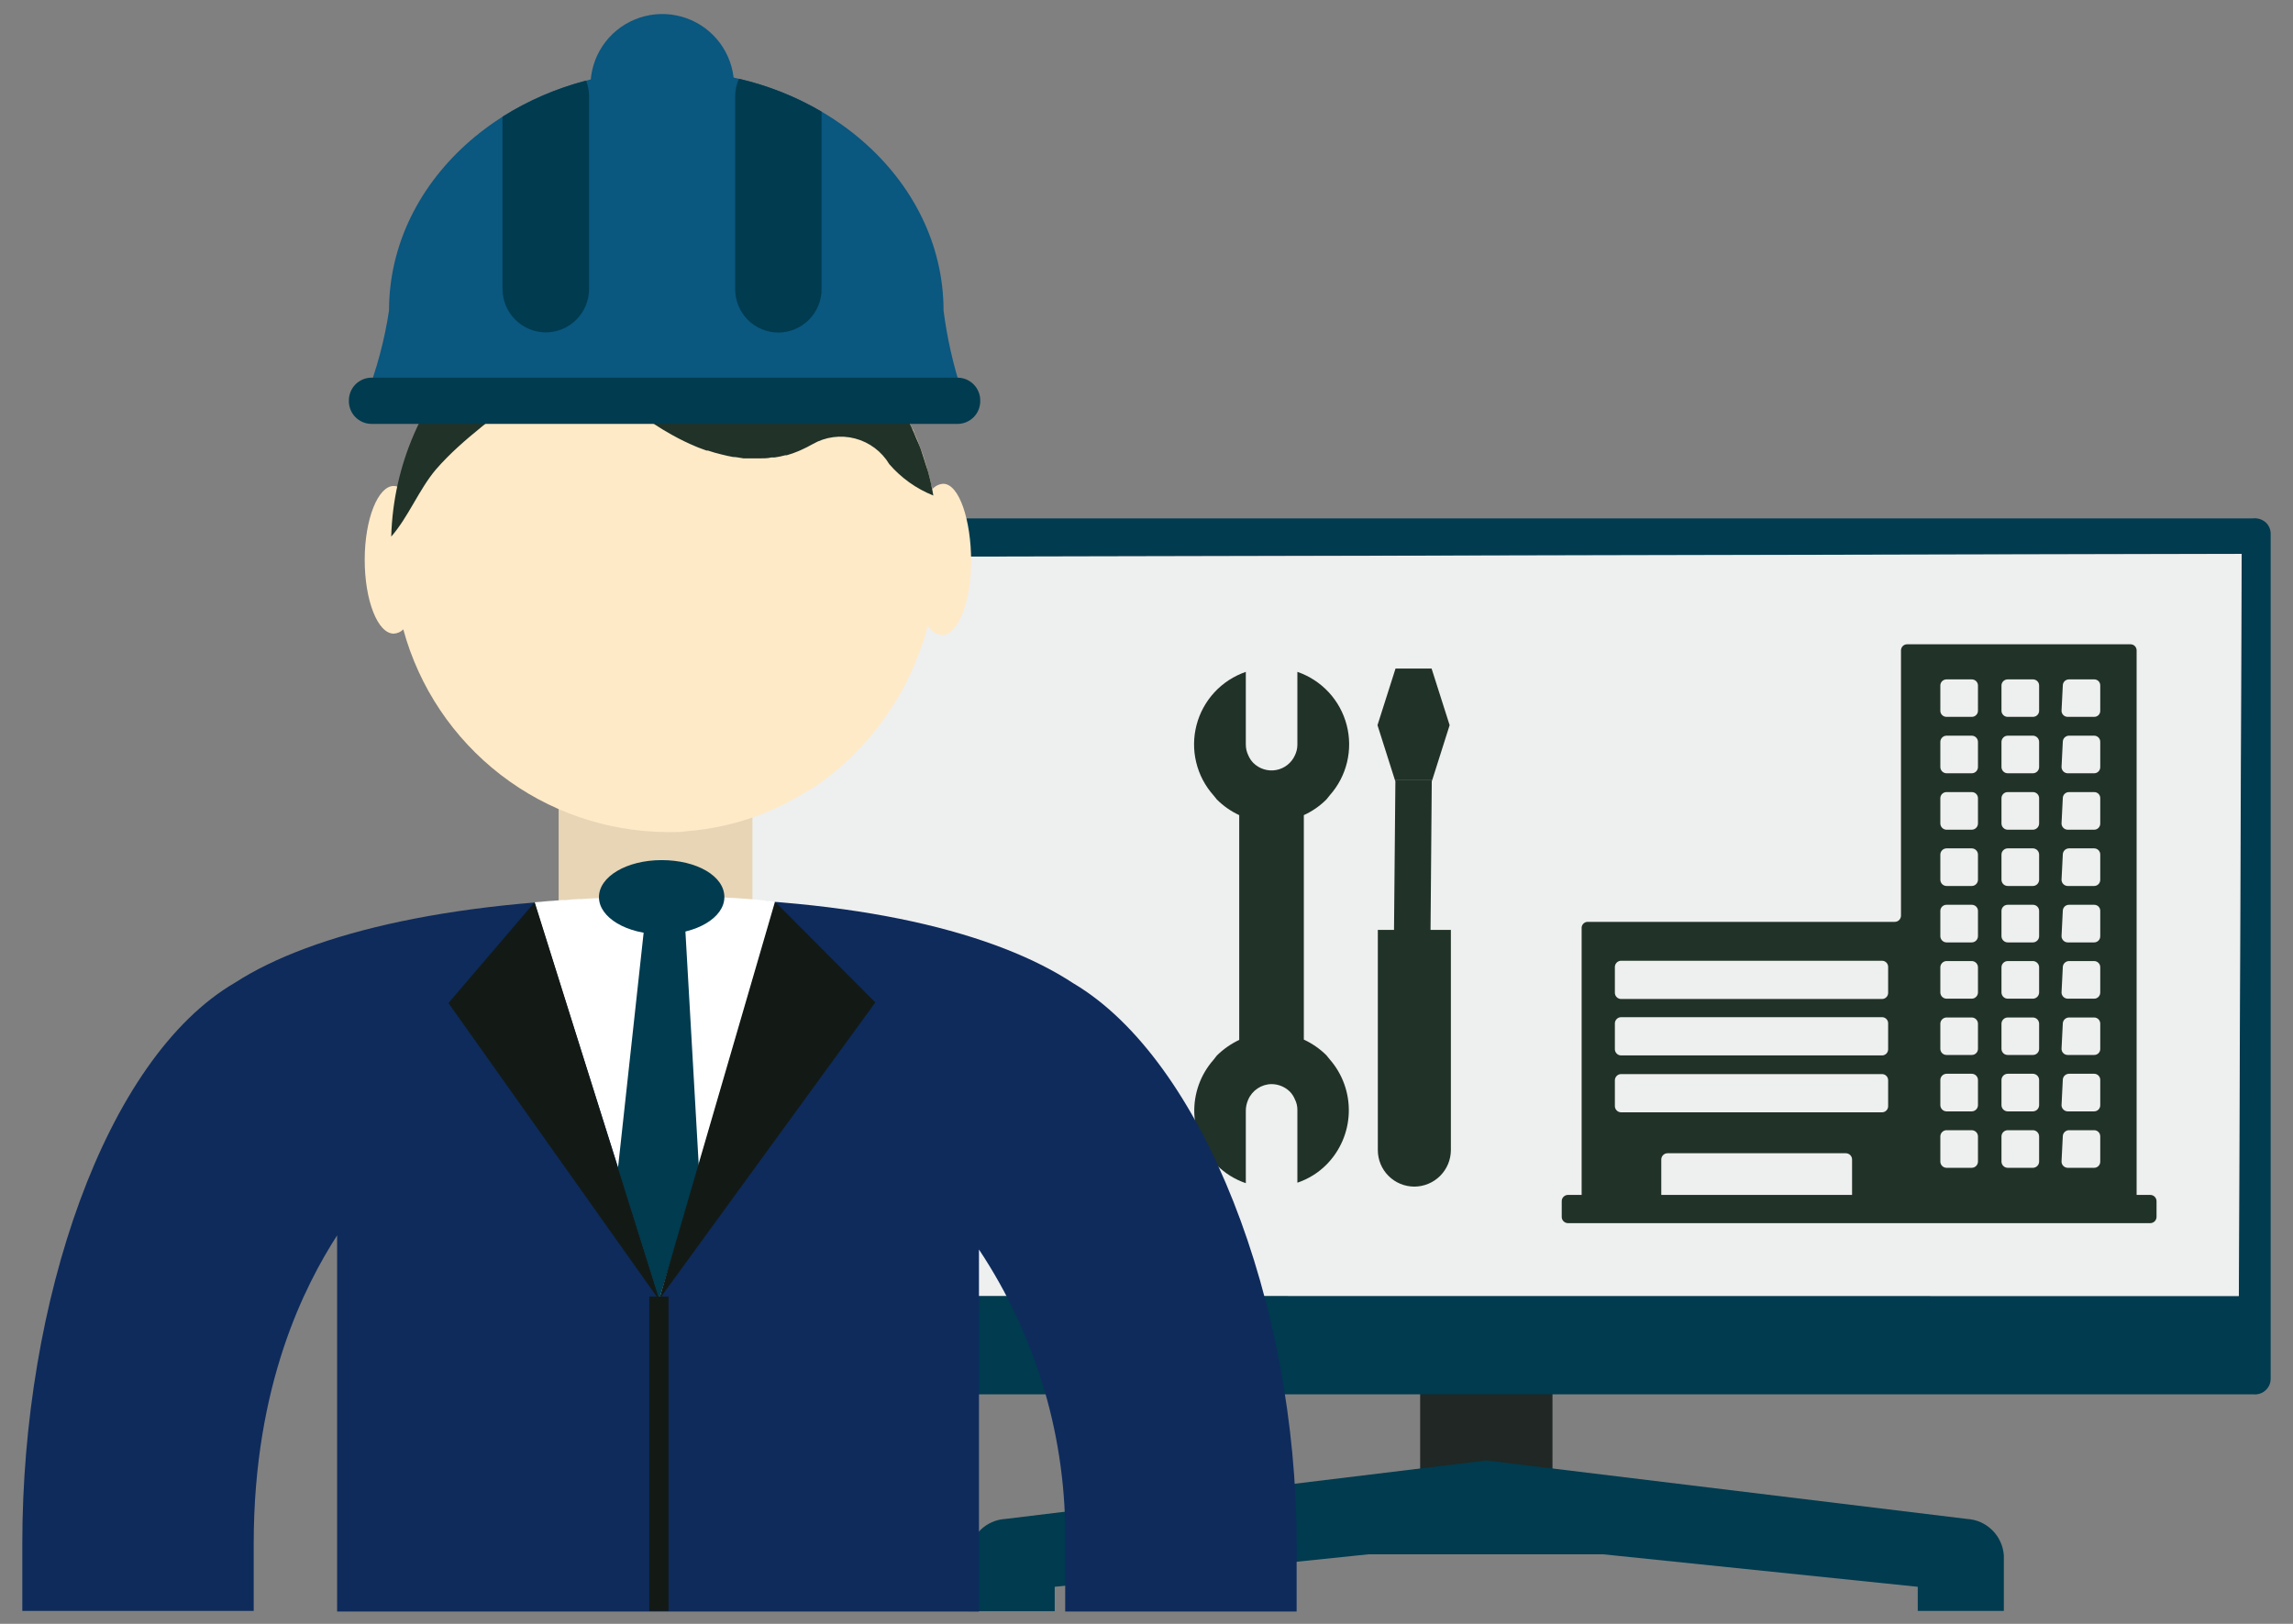<svg width="96" height="68" viewBox="0 0 96 68" fill="none" xmlns="http://www.w3.org/2000/svg">
<rect x="0" y="0" width="96" height="68" fill="#808080" stroke="none"/>
<path d="M64.997 54.685H59.457V63.376H64.997V54.685Z" fill="#202724"/>
<path d="M82.345 63.606L62.227 61.157L42.102 63.606C41.702 63.627 41.323 63.795 41.038 64.077C40.752 64.358 40.58 64.735 40.553 65.135V67.472H44.157V66.448L57.284 65.089H67.13L80.29 66.448V67.459H83.894V65.135C83.867 64.735 83.695 64.358 83.409 64.077C83.124 63.795 82.745 63.627 82.345 63.606Z" fill="#003B4F"/>
<path d="M94.849 21.867C94.774 21.804 94.687 21.758 94.593 21.731C94.499 21.704 94.401 21.697 94.304 21.709C94.206 21.709 30.241 21.709 30.143 21.709C30.046 21.693 29.947 21.699 29.853 21.726C29.758 21.753 29.672 21.801 29.598 21.867C29.523 21.929 29.463 22.007 29.422 22.096C29.381 22.185 29.361 22.281 29.362 22.379V57.731C29.362 57.905 29.431 58.072 29.554 58.195C29.677 58.318 29.844 58.388 30.018 58.388H30.084C30.195 58.388 94.206 58.388 94.33 58.388C94.423 58.399 94.517 58.39 94.606 58.362C94.695 58.334 94.777 58.288 94.846 58.225C94.916 58.163 94.971 58.087 95.009 58.002C95.047 57.917 95.066 57.824 95.065 57.731V22.379C95.069 22.283 95.051 22.187 95.014 22.099C94.977 22.01 94.92 21.931 94.849 21.867ZM30.714 54.266L30.832 23.324L93.844 23.193L93.726 54.272L30.714 54.266Z" fill="#003B4F"/>
<path d="M30.714 54.266L30.832 23.331L93.851 23.193L93.733 54.272L30.714 54.266Z" fill="#EEEFEF"/>
<path d="M66.218 38.88V50.038H65.646C65.577 50.038 65.51 50.066 65.461 50.115C65.412 50.165 65.384 50.231 65.384 50.301V50.958C65.384 51.027 65.412 51.094 65.461 51.143C65.51 51.192 65.577 51.22 65.646 51.22H90.024C90.094 51.22 90.161 51.192 90.21 51.143C90.259 51.094 90.287 51.027 90.287 50.958V50.301C90.287 50.231 90.259 50.165 90.21 50.115C90.161 50.066 90.094 50.038 90.024 50.038H89.453V27.242C89.454 27.208 89.448 27.174 89.436 27.143C89.423 27.111 89.404 27.082 89.381 27.057C89.357 27.033 89.328 27.013 89.297 27C89.265 26.987 89.231 26.98 89.197 26.98H79.844C79.81 26.98 79.776 26.987 79.744 27C79.713 27.013 79.684 27.033 79.66 27.057C79.637 27.082 79.618 27.111 79.606 27.143C79.593 27.174 79.587 27.208 79.588 27.242V38.342C79.588 38.411 79.56 38.478 79.511 38.528C79.462 38.577 79.395 38.604 79.325 38.604H66.447C66.38 38.611 66.319 38.644 66.276 38.695C66.233 38.747 66.212 38.813 66.218 38.88ZM86.362 28.706C86.362 28.638 86.389 28.573 86.437 28.525C86.485 28.477 86.55 28.45 86.618 28.45H87.674C87.708 28.449 87.742 28.455 87.773 28.468C87.805 28.48 87.834 28.499 87.858 28.523C87.881 28.547 87.9 28.576 87.913 28.607C87.925 28.639 87.931 28.672 87.93 28.706V29.763C87.931 29.797 87.925 29.831 87.913 29.862C87.9 29.893 87.881 29.922 87.858 29.946C87.834 29.97 87.805 29.989 87.773 30.001C87.742 30.014 87.708 30.02 87.674 30.019H86.565C86.497 30.019 86.432 29.992 86.384 29.944C86.336 29.896 86.309 29.831 86.309 29.763L86.362 28.706ZM86.362 31.069C86.362 31.001 86.388 30.935 86.436 30.886C86.484 30.837 86.549 30.808 86.618 30.807H87.674C87.709 30.807 87.743 30.814 87.774 30.827C87.805 30.84 87.834 30.86 87.858 30.884C87.882 30.908 87.9 30.937 87.913 30.969C87.925 31.001 87.931 31.035 87.93 31.069V32.119C87.931 32.154 87.925 32.188 87.913 32.219C87.9 32.251 87.882 32.28 87.858 32.305C87.834 32.329 87.805 32.349 87.774 32.362C87.743 32.375 87.709 32.382 87.674 32.382H86.565C86.497 32.38 86.432 32.352 86.384 32.303C86.336 32.254 86.309 32.188 86.309 32.119L86.362 31.069ZM86.362 33.426C86.362 33.358 86.389 33.293 86.437 33.245C86.485 33.197 86.55 33.17 86.618 33.17H87.674C87.708 33.169 87.742 33.175 87.773 33.187C87.805 33.2 87.834 33.219 87.858 33.243C87.881 33.267 87.9 33.295 87.913 33.327C87.925 33.358 87.931 33.392 87.93 33.426V34.482C87.931 34.517 87.925 34.551 87.913 34.582C87.9 34.614 87.882 34.643 87.858 34.668C87.834 34.692 87.805 34.712 87.774 34.725C87.743 34.738 87.709 34.745 87.674 34.745H86.565C86.497 34.743 86.432 34.715 86.384 34.666C86.336 34.617 86.309 34.551 86.309 34.482L86.362 33.426ZM86.362 35.789C86.362 35.72 86.388 35.654 86.436 35.605C86.484 35.556 86.549 35.528 86.618 35.526H87.674C87.709 35.526 87.743 35.533 87.774 35.546C87.805 35.559 87.834 35.579 87.858 35.603C87.882 35.628 87.9 35.657 87.913 35.689C87.925 35.72 87.931 35.754 87.93 35.789V36.845C87.93 36.913 87.903 36.978 87.856 37.026C87.808 37.074 87.742 37.101 87.674 37.101H86.565C86.498 37.1 86.434 37.072 86.386 37.025C86.338 36.977 86.311 36.913 86.309 36.845L86.362 35.789ZM86.362 38.145C86.362 38.077 86.389 38.012 86.437 37.964C86.485 37.916 86.55 37.889 86.618 37.889H87.674C87.708 37.888 87.742 37.894 87.773 37.907C87.805 37.919 87.834 37.938 87.858 37.962C87.881 37.986 87.9 38.014 87.913 38.046C87.925 38.077 87.931 38.111 87.93 38.145V39.202C87.931 39.236 87.925 39.27 87.913 39.302C87.9 39.334 87.882 39.362 87.858 39.387C87.834 39.411 87.805 39.431 87.774 39.444C87.743 39.458 87.709 39.464 87.674 39.464H86.565C86.497 39.463 86.432 39.434 86.384 39.385C86.336 39.336 86.309 39.27 86.309 39.202L86.362 38.145ZM86.362 40.508C86.362 40.439 86.388 40.374 86.436 40.325C86.484 40.276 86.549 40.247 86.618 40.245H87.674C87.709 40.245 87.743 40.252 87.774 40.266C87.805 40.279 87.834 40.298 87.858 40.323C87.882 40.347 87.9 40.376 87.913 40.408C87.925 40.44 87.931 40.474 87.93 40.508V41.565C87.93 41.633 87.903 41.698 87.856 41.746C87.808 41.794 87.742 41.821 87.674 41.821H86.565C86.498 41.819 86.434 41.791 86.386 41.744C86.338 41.696 86.311 41.632 86.309 41.565L86.362 40.508ZM86.362 42.864C86.363 42.797 86.391 42.733 86.439 42.685C86.486 42.638 86.55 42.61 86.618 42.608H87.674C87.742 42.608 87.808 42.635 87.856 42.683C87.903 42.731 87.93 42.796 87.93 42.864V43.921C87.931 43.955 87.925 43.989 87.913 44.02C87.9 44.052 87.881 44.08 87.858 44.104C87.834 44.128 87.805 44.147 87.773 44.159C87.742 44.172 87.708 44.178 87.674 44.177H86.565C86.497 44.177 86.432 44.15 86.384 44.102C86.336 44.054 86.309 43.989 86.309 43.921L86.362 42.864ZM86.362 45.227C86.362 45.159 86.388 45.093 86.436 45.044C86.484 44.995 86.549 44.967 86.618 44.965H87.674C87.709 44.965 87.743 44.972 87.774 44.985C87.805 44.998 87.834 45.017 87.858 45.042C87.882 45.066 87.9 45.096 87.913 45.127C87.925 45.159 87.931 45.193 87.93 45.227V46.284C87.93 46.352 87.903 46.417 87.856 46.465C87.808 46.513 87.742 46.54 87.674 46.54H86.565C86.498 46.538 86.434 46.511 86.386 46.463C86.338 46.416 86.311 46.351 86.309 46.284L86.362 45.227ZM86.362 47.584C86.363 47.516 86.391 47.452 86.439 47.404C86.486 47.357 86.55 47.329 86.618 47.328H87.674C87.742 47.328 87.808 47.355 87.856 47.403C87.903 47.451 87.93 47.516 87.93 47.584V48.641C87.931 48.675 87.925 48.709 87.913 48.74C87.9 48.772 87.882 48.801 87.858 48.826C87.834 48.85 87.805 48.87 87.774 48.883C87.743 48.896 87.709 48.903 87.674 48.903H86.565C86.497 48.901 86.432 48.873 86.384 48.824C86.336 48.775 86.309 48.709 86.309 48.641L86.362 47.584ZM83.795 28.706C83.795 28.672 83.802 28.638 83.815 28.607C83.829 28.575 83.848 28.547 83.873 28.523C83.897 28.499 83.926 28.48 83.958 28.468C83.99 28.455 84.024 28.449 84.058 28.45H85.115C85.183 28.45 85.248 28.477 85.296 28.525C85.344 28.573 85.371 28.638 85.371 28.706V29.763C85.371 29.831 85.344 29.896 85.296 29.944C85.248 29.992 85.183 30.019 85.115 30.019H84.058C84.024 30.02 83.99 30.014 83.958 30.001C83.926 29.989 83.897 29.97 83.873 29.946C83.848 29.922 83.829 29.894 83.815 29.863C83.802 29.831 83.795 29.797 83.795 29.763V28.706ZM83.795 31.069C83.795 31 83.823 30.933 83.872 30.884C83.921 30.834 83.988 30.807 84.058 30.807H85.115C85.183 30.808 85.248 30.837 85.296 30.886C85.344 30.935 85.371 31.001 85.371 31.069V32.119C85.371 32.188 85.344 32.254 85.296 32.303C85.248 32.352 85.183 32.38 85.115 32.382H84.058C83.988 32.382 83.921 32.354 83.872 32.305C83.823 32.256 83.795 32.189 83.795 32.119V31.069ZM83.795 33.426C83.795 33.391 83.802 33.358 83.815 33.326C83.829 33.295 83.848 33.266 83.873 33.242C83.897 33.218 83.926 33.2 83.958 33.187C83.99 33.175 84.024 33.169 84.058 33.17H85.115C85.183 33.17 85.248 33.197 85.296 33.245C85.344 33.293 85.371 33.358 85.371 33.426V34.482C85.371 34.551 85.344 34.617 85.296 34.666C85.248 34.715 85.183 34.743 85.115 34.745H84.058C83.988 34.745 83.921 34.717 83.872 34.668C83.823 34.619 83.795 34.552 83.795 34.482V33.426ZM83.795 35.789C83.795 35.719 83.823 35.652 83.872 35.603C83.921 35.554 83.988 35.526 84.058 35.526H85.115C85.183 35.528 85.248 35.556 85.296 35.605C85.344 35.654 85.371 35.72 85.371 35.789V36.845C85.369 36.913 85.341 36.977 85.294 37.025C85.246 37.072 85.182 37.1 85.115 37.101H84.058C83.989 37.101 83.924 37.075 83.874 37.027C83.825 36.979 83.797 36.914 83.795 36.845V35.789ZM83.795 38.145C83.795 38.111 83.802 38.077 83.815 38.045C83.829 38.014 83.848 37.986 83.873 37.962C83.897 37.938 83.926 37.919 83.958 37.907C83.99 37.894 84.024 37.888 84.058 37.889H85.115C85.183 37.889 85.248 37.916 85.296 37.964C85.344 38.012 85.371 38.077 85.371 38.145V39.202C85.371 39.27 85.344 39.336 85.296 39.385C85.248 39.434 85.183 39.463 85.115 39.464H84.058C83.988 39.464 83.921 39.437 83.872 39.387C83.823 39.338 83.795 39.271 83.795 39.202V38.145ZM83.795 40.508C83.795 40.438 83.823 40.371 83.872 40.322C83.921 40.273 83.988 40.245 84.058 40.245H85.115C85.183 40.247 85.248 40.276 85.296 40.325C85.344 40.374 85.371 40.439 85.371 40.508V41.565C85.369 41.632 85.341 41.696 85.294 41.744C85.246 41.791 85.182 41.819 85.115 41.821H84.058C83.989 41.821 83.924 41.794 83.874 41.746C83.825 41.698 83.797 41.633 83.795 41.565V40.508ZM83.795 42.864C83.797 42.796 83.825 42.731 83.874 42.683C83.924 42.635 83.989 42.608 84.058 42.608H85.115C85.182 42.61 85.246 42.638 85.294 42.685C85.341 42.733 85.369 42.797 85.371 42.864V43.921C85.371 43.989 85.344 44.054 85.296 44.102C85.248 44.15 85.183 44.177 85.115 44.177H84.058C84.024 44.178 83.99 44.172 83.958 44.16C83.926 44.147 83.897 44.128 83.873 44.105C83.848 44.081 83.829 44.052 83.815 44.021C83.802 43.989 83.795 43.955 83.795 43.921V42.864ZM83.795 45.227C83.795 45.158 83.823 45.091 83.872 45.042C83.921 44.992 83.988 44.965 84.058 44.965H85.115C85.183 44.967 85.248 44.995 85.296 45.044C85.344 45.093 85.371 45.159 85.371 45.227V46.284C85.369 46.351 85.341 46.416 85.294 46.463C85.246 46.511 85.182 46.538 85.115 46.54H84.058C83.989 46.54 83.924 46.513 83.874 46.465C83.825 46.418 83.797 46.353 83.795 46.284V45.227ZM83.795 47.584C83.797 47.515 83.825 47.45 83.874 47.402C83.924 47.355 83.989 47.328 84.058 47.328H85.115C85.182 47.329 85.246 47.357 85.294 47.404C85.341 47.452 85.369 47.516 85.371 47.584V48.641C85.371 48.709 85.344 48.775 85.296 48.824C85.248 48.873 85.183 48.901 85.115 48.903H84.058C83.988 48.903 83.921 48.875 83.872 48.826C83.823 48.777 83.795 48.71 83.795 48.641V47.584ZM81.235 28.706C81.235 28.638 81.262 28.573 81.31 28.525C81.358 28.477 81.424 28.45 81.491 28.45H82.548C82.582 28.449 82.616 28.455 82.648 28.468C82.68 28.48 82.709 28.499 82.733 28.523C82.758 28.547 82.777 28.575 82.791 28.607C82.804 28.638 82.811 28.672 82.811 28.706V29.763C82.811 29.797 82.804 29.831 82.791 29.863C82.777 29.894 82.758 29.922 82.733 29.946C82.709 29.97 82.68 29.989 82.648 30.001C82.616 30.014 82.582 30.02 82.548 30.019H81.491C81.424 30.019 81.358 29.992 81.31 29.944C81.262 29.896 81.235 29.831 81.235 29.763V28.706ZM81.235 31.069C81.235 31.001 81.262 30.935 81.31 30.886C81.358 30.837 81.423 30.808 81.491 30.807H82.548C82.618 30.807 82.685 30.834 82.734 30.884C82.783 30.933 82.811 31 82.811 31.069V32.119C82.811 32.189 82.783 32.256 82.734 32.305C82.685 32.354 82.618 32.382 82.548 32.382H81.491C81.423 32.38 81.358 32.352 81.31 32.303C81.262 32.254 81.235 32.188 81.235 32.119V31.069ZM81.235 33.426C81.235 33.358 81.262 33.293 81.31 33.245C81.358 33.197 81.424 33.17 81.491 33.17H82.548C82.582 33.169 82.616 33.175 82.648 33.187C82.68 33.2 82.709 33.218 82.733 33.242C82.758 33.266 82.777 33.295 82.791 33.326C82.804 33.358 82.811 33.391 82.811 33.426V34.482C82.811 34.552 82.783 34.619 82.734 34.668C82.685 34.717 82.618 34.745 82.548 34.745H81.491C81.423 34.743 81.358 34.715 81.31 34.666C81.262 34.617 81.235 34.551 81.235 34.482V33.426ZM81.235 35.789C81.235 35.72 81.262 35.654 81.31 35.605C81.358 35.556 81.423 35.528 81.491 35.526H82.548C82.618 35.526 82.685 35.554 82.734 35.603C82.783 35.652 82.811 35.719 82.811 35.789V36.845C82.809 36.914 82.781 36.979 82.731 37.027C82.683 37.075 82.617 37.101 82.548 37.101H81.491C81.424 37.1 81.36 37.072 81.312 37.025C81.265 36.977 81.237 36.913 81.235 36.845V35.789ZM81.235 38.145C81.235 38.077 81.262 38.012 81.31 37.964C81.358 37.916 81.424 37.889 81.491 37.889H82.548C82.582 37.888 82.616 37.894 82.648 37.907C82.68 37.919 82.709 37.938 82.733 37.962C82.758 37.986 82.777 38.014 82.791 38.045C82.804 38.077 82.811 38.111 82.811 38.145V39.202C82.811 39.271 82.783 39.338 82.734 39.387C82.685 39.437 82.618 39.464 82.548 39.464H81.491C81.423 39.463 81.358 39.434 81.31 39.385C81.262 39.336 81.235 39.27 81.235 39.202V38.145ZM81.235 40.508C81.235 40.439 81.262 40.374 81.31 40.325C81.358 40.276 81.423 40.247 81.491 40.245H82.548C82.618 40.245 82.685 40.273 82.734 40.322C82.783 40.371 82.811 40.438 82.811 40.508V41.565C82.809 41.633 82.781 41.698 82.731 41.746C82.683 41.794 82.617 41.821 82.548 41.821H81.491C81.424 41.819 81.36 41.791 81.312 41.744C81.265 41.696 81.237 41.632 81.235 41.565V40.508ZM81.235 42.864C81.237 42.797 81.265 42.733 81.312 42.685C81.36 42.638 81.424 42.61 81.491 42.608H82.548C82.617 42.608 82.683 42.635 82.731 42.683C82.781 42.731 82.809 42.796 82.811 42.864V43.921C82.811 43.955 82.804 43.989 82.791 44.021C82.777 44.052 82.758 44.081 82.733 44.105C82.709 44.128 82.68 44.147 82.648 44.16C82.616 44.172 82.582 44.178 82.548 44.177H81.491C81.424 44.177 81.358 44.15 81.31 44.102C81.262 44.054 81.235 43.989 81.235 43.921V42.864ZM81.235 45.227C81.235 45.159 81.262 45.093 81.31 45.044C81.358 44.995 81.423 44.967 81.491 44.965H82.548C82.618 44.965 82.685 44.992 82.734 45.042C82.783 45.091 82.811 45.158 82.811 45.227V46.284C82.809 46.353 82.781 46.418 82.731 46.465C82.683 46.513 82.617 46.54 82.548 46.54H81.491C81.424 46.538 81.36 46.511 81.312 46.463C81.265 46.416 81.237 46.351 81.235 46.284V45.227ZM81.235 47.584C81.237 47.516 81.265 47.452 81.312 47.404C81.36 47.357 81.424 47.329 81.491 47.328H82.548C82.617 47.328 82.683 47.355 82.731 47.402C82.781 47.45 82.809 47.515 82.811 47.584V48.641C82.811 48.71 82.783 48.777 82.734 48.826C82.685 48.875 82.618 48.903 82.548 48.903H81.491C81.423 48.901 81.358 48.873 81.31 48.824C81.262 48.775 81.235 48.709 81.235 48.641V47.584ZM77.54 50.038H69.552V48.555C69.552 48.486 69.579 48.419 69.629 48.37C69.678 48.32 69.745 48.293 69.814 48.293H77.277C77.347 48.293 77.414 48.32 77.463 48.37C77.512 48.419 77.54 48.486 77.54 48.555V50.038ZM67.609 40.495C67.609 40.426 67.636 40.361 67.684 40.311C67.731 40.262 67.796 40.234 67.865 40.232H78.794C78.828 40.232 78.862 40.239 78.893 40.252C78.925 40.266 78.953 40.285 78.977 40.309C79.001 40.334 79.02 40.363 79.032 40.395C79.045 40.427 79.05 40.461 79.05 40.495V41.578C79.05 41.646 79.023 41.711 78.975 41.759C78.927 41.807 78.862 41.834 78.794 41.834H67.865C67.798 41.832 67.734 41.805 67.686 41.757C67.638 41.709 67.611 41.645 67.609 41.578V40.495ZM67.609 42.851C67.611 42.784 67.638 42.72 67.686 42.672C67.734 42.624 67.798 42.597 67.865 42.595H78.794C78.862 42.595 78.927 42.622 78.975 42.67C79.023 42.718 79.05 42.783 79.05 42.851V43.934C79.05 43.968 79.045 44.002 79.032 44.034C79.02 44.066 79.001 44.095 78.977 44.12C78.953 44.144 78.925 44.163 78.893 44.177C78.862 44.19 78.828 44.197 78.794 44.197H67.865C67.796 44.195 67.731 44.167 67.684 44.118C67.636 44.069 67.609 44.003 67.609 43.934V42.851ZM67.609 45.24C67.609 45.172 67.636 45.106 67.684 45.057C67.731 45.008 67.796 44.98 67.865 44.978H78.794C78.828 44.978 78.862 44.985 78.893 44.998C78.925 45.011 78.953 45.031 78.977 45.055C79.001 45.08 79.02 45.109 79.032 45.141C79.045 45.172 79.05 45.206 79.05 45.24V46.317C79.05 46.351 79.045 46.385 79.032 46.417C79.02 46.449 79.001 46.478 78.977 46.502C78.953 46.527 78.925 46.546 78.893 46.559C78.862 46.573 78.828 46.58 78.794 46.579H67.865C67.796 46.578 67.731 46.549 67.684 46.5C67.636 46.451 67.609 46.385 67.609 46.317V45.24Z" fill="#213228"/>
<path d="M57.685 48.161C57.685 48.567 57.846 48.956 58.133 49.242C58.419 49.529 58.808 49.69 59.214 49.69C59.619 49.689 60.007 49.527 60.294 49.241C60.58 48.954 60.742 48.566 60.743 48.161V38.939H57.685V48.161Z" fill="#213228"/>
<path d="M58.42 32.717L58.361 39.136H59.89L59.943 32.717L59.969 32.644H58.394L58.42 32.717Z" fill="#213228"/>
<path d="M59.936 27.997H58.426L57.671 30.367L58.394 32.645H59.969L60.691 30.367L59.936 27.997Z" fill="#213228"/>
<path d="M55.67 44.361L55.532 44.19C55.257 43.918 54.937 43.696 54.587 43.534V34.134C54.938 33.974 55.259 33.752 55.532 33.478L55.67 33.307C56.022 32.912 56.271 32.437 56.395 31.922C56.519 31.408 56.514 30.871 56.38 30.359C56.246 29.847 55.988 29.376 55.628 28.988C55.268 28.6 54.818 28.307 54.317 28.135V31.187C54.316 31.342 54.28 31.494 54.212 31.634C54.14 31.791 54.031 31.93 53.894 32.036C53.757 32.143 53.596 32.215 53.425 32.246C53.254 32.277 53.078 32.266 52.913 32.214C52.747 32.162 52.596 32.071 52.473 31.949C52.384 31.858 52.313 31.751 52.263 31.634C52.194 31.492 52.158 31.337 52.158 31.181V28.135C51.657 28.307 51.207 28.6 50.847 28.988C50.488 29.376 50.229 29.847 50.096 30.359C49.962 30.871 49.956 31.408 50.081 31.922C50.204 32.437 50.454 32.912 50.806 33.307L50.944 33.478C51.216 33.75 51.533 33.972 51.882 34.134V43.547C51.535 43.711 51.217 43.933 50.944 44.203L50.806 44.38C50.263 44.995 49.976 45.794 50.001 46.613C50.027 47.433 50.364 48.212 50.944 48.791C51.285 49.133 51.7 49.392 52.158 49.546V46.501C52.16 46.346 52.194 46.195 52.256 46.054C52.338 45.861 52.474 45.697 52.648 45.58C52.821 45.464 53.025 45.4 53.234 45.398C53.522 45.399 53.797 45.512 54.002 45.713C54.092 45.806 54.163 45.915 54.212 46.034C54.283 46.172 54.319 46.326 54.317 46.481V49.526C54.775 49.372 55.191 49.114 55.532 48.772C56.109 48.19 56.444 47.412 56.469 46.593C56.495 45.775 56.209 44.977 55.67 44.361Z" fill="#213228"/>
<path d="M31.502 30.334H23.389V38.631H31.502V30.334Z" fill="#E7D5B6"/>
<path fill-rule="evenodd" clip-rule="evenodd" d="M39.49 20.259C39.402 20.264 39.316 20.287 39.237 20.327C39.158 20.366 39.087 20.421 39.03 20.488C39.03 20.436 39.03 20.39 38.998 20.337C38.965 20.285 38.958 20.14 38.932 20.049C38.906 19.957 38.879 19.858 38.853 19.76C38.827 19.661 38.807 19.582 38.781 19.497C38.755 19.412 38.715 19.3 38.689 19.202C38.663 19.103 38.636 19.031 38.604 18.952C38.571 18.874 38.532 18.749 38.492 18.65C38.453 18.552 38.433 18.499 38.407 18.427L38.269 18.112C38.269 18.047 38.21 17.974 38.177 17.909C38.144 17.843 38.079 17.699 38.026 17.594L37.934 17.403L37.757 17.088L37.665 16.918L37.462 16.589L37.37 16.445C37.304 16.333 37.225 16.228 37.153 16.117L37.061 15.992L36.818 15.664L36.733 15.552C36.641 15.441 36.556 15.329 36.464 15.224L36.379 15.126C36.287 15.014 36.188 14.909 36.09 14.804L36.011 14.725C35.913 14.614 35.801 14.509 35.696 14.404L35.63 14.338L35.282 14.023L35.223 13.97L34.856 13.662L34.803 13.623C34.679 13.524 34.547 13.419 34.409 13.327L34.37 13.294L33.956 13.012H33.924C33.779 12.914 33.628 12.828 33.484 12.736L33.025 12.48L32.545 12.244L32.047 12.034C30.997 11.617 29.89 11.361 28.765 11.273C28.574 11.273 28.384 11.273 28.194 11.273H27.878C25.257 11.303 22.724 12.225 20.695 13.887C18.667 15.549 17.265 17.852 16.72 20.416C16.648 20.375 16.567 20.352 16.484 20.35C15.827 20.35 15.269 21.735 15.269 23.442C15.269 25.148 15.814 26.534 16.484 26.534C16.635 26.527 16.778 26.464 16.884 26.356C17.544 28.777 18.977 30.915 20.964 32.447C22.95 33.979 25.383 34.82 27.892 34.843H28.148C28.338 34.843 28.528 34.843 28.719 34.81C29.845 34.726 30.952 34.469 32.001 34.049C32.165 33.977 32.335 33.911 32.499 33.832C32.657 33.76 32.821 33.681 32.978 33.596L33.438 33.347L33.878 33.078H33.911L34.324 32.795L34.364 32.763C34.501 32.664 34.633 32.566 34.757 32.461L34.81 32.421C34.934 32.323 35.059 32.224 35.177 32.119L35.236 32.067L35.584 31.752C35.603 31.727 35.625 31.704 35.65 31.686L35.965 31.364L36.044 31.286C36.142 31.174 36.241 31.069 36.333 30.957L36.418 30.866L36.687 30.537C36.712 30.497 36.74 30.46 36.772 30.426L37.015 30.098L37.107 29.966C37.179 29.861 37.258 29.75 37.324 29.638L37.416 29.494C37.488 29.389 37.553 29.277 37.619 29.166L37.711 29.002L37.888 28.68C37.921 28.621 37.947 28.555 37.98 28.489C38.013 28.424 38.085 28.286 38.131 28.181C38.177 28.076 38.197 28.043 38.223 27.971L38.361 27.663C38.361 27.59 38.413 27.512 38.446 27.439C38.479 27.367 38.525 27.236 38.558 27.131C38.59 27.026 38.61 26.967 38.643 26.888C38.676 26.809 38.709 26.691 38.735 26.593C38.761 26.494 38.788 26.415 38.807 26.323L38.846 26.192C38.906 26.303 38.991 26.397 39.095 26.467C39.2 26.536 39.319 26.58 39.444 26.593C40.1 26.593 40.658 25.208 40.658 23.501C40.658 21.794 40.159 20.259 39.49 20.259Z" fill="#FFEAC7"/>
<path fill-rule="evenodd" clip-rule="evenodd" d="M54.285 64.636C54.285 54.541 50.346 44.38 44.938 41.177C41.728 39.064 35.985 37.587 27.609 37.587C19.234 37.587 13.084 39.051 9.848 41.145C4.393 44.315 0.934 54.508 0.934 64.636V67.459H10.622V64.636C10.622 57.968 12.775 53.819 14.114 51.732V67.485H40.986V52.323C43.411 55.976 44.67 60.279 44.596 64.662V67.485H54.285V64.636Z" fill="#0E2B5C"/>
<path fill-rule="evenodd" clip-rule="evenodd" d="M38.853 19.747C38.814 19.615 38.768 19.491 38.728 19.359C38.689 19.228 38.61 18.979 38.545 18.795C38.479 18.611 38.407 18.467 38.341 18.309C38.276 18.152 38.223 18.014 38.157 17.876C38.092 17.738 37.974 17.509 37.882 17.331C37.79 17.154 37.77 17.108 37.704 17.003C37.593 16.8 37.468 16.609 37.343 16.419C37.291 16.34 37.245 16.255 37.186 16.176C37.041 15.966 36.891 15.769 36.733 15.572L36.608 15.402C36.431 15.185 36.247 14.981 36.057 14.784L35.965 14.68C35.761 14.469 35.545 14.266 35.309 14.069C35.288 14.055 35.27 14.037 35.256 14.017C35.02 13.813 34.777 13.616 34.528 13.432C32.595 11.98 30.243 11.195 27.826 11.194C24.831 11.234 21.968 12.429 19.835 14.531C17.701 16.632 16.463 19.477 16.379 22.471C17.101 21.644 17.54 20.502 18.243 19.668C19.418 18.309 20.914 17.371 22.227 16.156C22.668 15.733 23.256 15.496 23.868 15.496C24.48 15.496 25.068 15.733 25.509 16.156C26.267 16.978 27.154 17.672 28.134 18.211C28.461 18.395 28.799 18.559 29.145 18.703L29.257 18.749L29.578 18.867H29.637C29.828 18.933 30.018 18.985 30.209 19.031L30.458 19.09L30.688 19.136C30.832 19.136 30.983 19.176 31.128 19.195H31.311H31.817C31.981 19.195 32.138 19.195 32.296 19.156H32.434C32.584 19.135 32.733 19.104 32.88 19.064H32.939C33.104 19.017 33.267 18.96 33.425 18.893L33.543 18.841C33.7 18.769 33.865 18.69 34.022 18.598C34.561 18.29 35.198 18.206 35.799 18.363C36.399 18.52 36.913 18.906 37.232 19.438C37.733 20.017 38.365 20.467 39.076 20.751C39.017 20.41 38.945 20.075 38.853 19.747Z" fill="#213228"/>
<path fill-rule="evenodd" clip-rule="evenodd" d="M40.317 16.622C40.304 16.524 40.282 16.427 40.251 16.333C39.899 15.25 39.649 14.136 39.503 13.005C39.503 7.452 34.304 2.95 27.892 2.95C21.479 2.95 16.287 7.452 16.287 13.005C16.099 14.243 15.775 15.456 15.322 16.622H40.317Z" fill="#0A5780"/>
<path fill-rule="evenodd" clip-rule="evenodd" d="M27.721 6.599C28.316 6.601 28.898 6.425 29.394 6.095C29.889 5.766 30.275 5.296 30.504 4.747C30.732 4.197 30.792 3.592 30.676 3.008C30.561 2.424 30.274 1.888 29.853 1.467C29.433 1.047 28.896 0.76 28.312 0.644C27.729 0.529 27.124 0.589 26.574 0.817C26.024 1.045 25.555 1.432 25.225 1.927C24.895 2.422 24.72 3.005 24.721 3.6C24.723 4.395 25.04 5.157 25.602 5.719C26.164 6.281 26.926 6.598 27.721 6.599Z" fill="#0A5780"/>
<path fill-rule="evenodd" clip-rule="evenodd" d="M21.039 4.886C22.121 4.207 23.301 3.698 24.537 3.376C24.618 3.586 24.661 3.808 24.662 4.033V12.106C24.66 12.586 24.469 13.046 24.13 13.385C23.79 13.725 23.331 13.916 22.851 13.918C22.371 13.916 21.911 13.725 21.572 13.385C21.232 13.046 21.041 12.586 21.039 12.106V4.886Z" fill="#003B4F"/>
<path fill-rule="evenodd" clip-rule="evenodd" d="M30.937 3.298C32.153 3.58 33.32 4.044 34.396 4.676V12.113C34.395 12.593 34.203 13.053 33.864 13.392C33.524 13.732 33.065 13.923 32.585 13.925C32.105 13.923 31.646 13.731 31.308 13.392C30.97 13.052 30.78 12.592 30.78 12.113V4.04C30.778 3.784 30.832 3.531 30.937 3.298Z" fill="#003B4F"/>
<path fill-rule="evenodd" clip-rule="evenodd" d="M41.039 16.78C41.041 16.905 41.019 17.03 40.973 17.147C40.928 17.264 40.859 17.371 40.772 17.461C40.684 17.551 40.58 17.623 40.465 17.673C40.35 17.723 40.226 17.75 40.1 17.751H15.545C15.419 17.75 15.296 17.723 15.18 17.673C15.065 17.623 14.961 17.551 14.873 17.461C14.786 17.371 14.718 17.264 14.672 17.147C14.626 17.03 14.604 16.905 14.606 16.78C14.605 16.655 14.628 16.531 14.674 16.415C14.72 16.299 14.789 16.193 14.876 16.103C14.963 16.013 15.067 15.942 15.182 15.892C15.297 15.843 15.42 15.817 15.545 15.815H40.1C40.225 15.817 40.349 15.843 40.463 15.892C40.578 15.942 40.682 16.013 40.769 16.103C40.856 16.193 40.925 16.299 40.971 16.415C41.018 16.531 41.041 16.655 41.039 16.78Z" fill="#003B4F"/>
<path fill-rule="evenodd" clip-rule="evenodd" d="M22.372 37.784L27.622 54.417L32.473 37.758C30.949 37.577 29.412 37.518 27.878 37.581C26.041 37.549 24.202 37.617 22.372 37.784Z" fill="white"/>
<path fill-rule="evenodd" clip-rule="evenodd" d="M30.327 37.567C30.327 38.427 29.158 39.123 27.701 39.123C26.244 39.123 25.076 38.427 25.076 37.567C25.076 36.708 26.238 36.018 27.701 36.018C29.165 36.018 30.327 36.681 30.327 37.567Z" fill="#003B4F"/>
<path fill-rule="evenodd" clip-rule="evenodd" d="M27.025 38.342L25.87 48.936L27.596 54.416L29.264 48.969L28.66 38.375L27.025 38.342Z" fill="#003B4F"/>
<path fill-rule="evenodd" clip-rule="evenodd" d="M32.447 37.758L36.648 41.978L27.596 54.416L32.447 37.758Z" fill="#131A16"/>
<path fill-rule="evenodd" clip-rule="evenodd" d="M22.385 37.777L18.775 42.004L27.616 54.469L22.385 37.777Z" fill="#131A16"/>
<path d="M27.99 54.292H27.183V67.459H27.99V54.292Z" fill="#131A16"/>
</svg>

